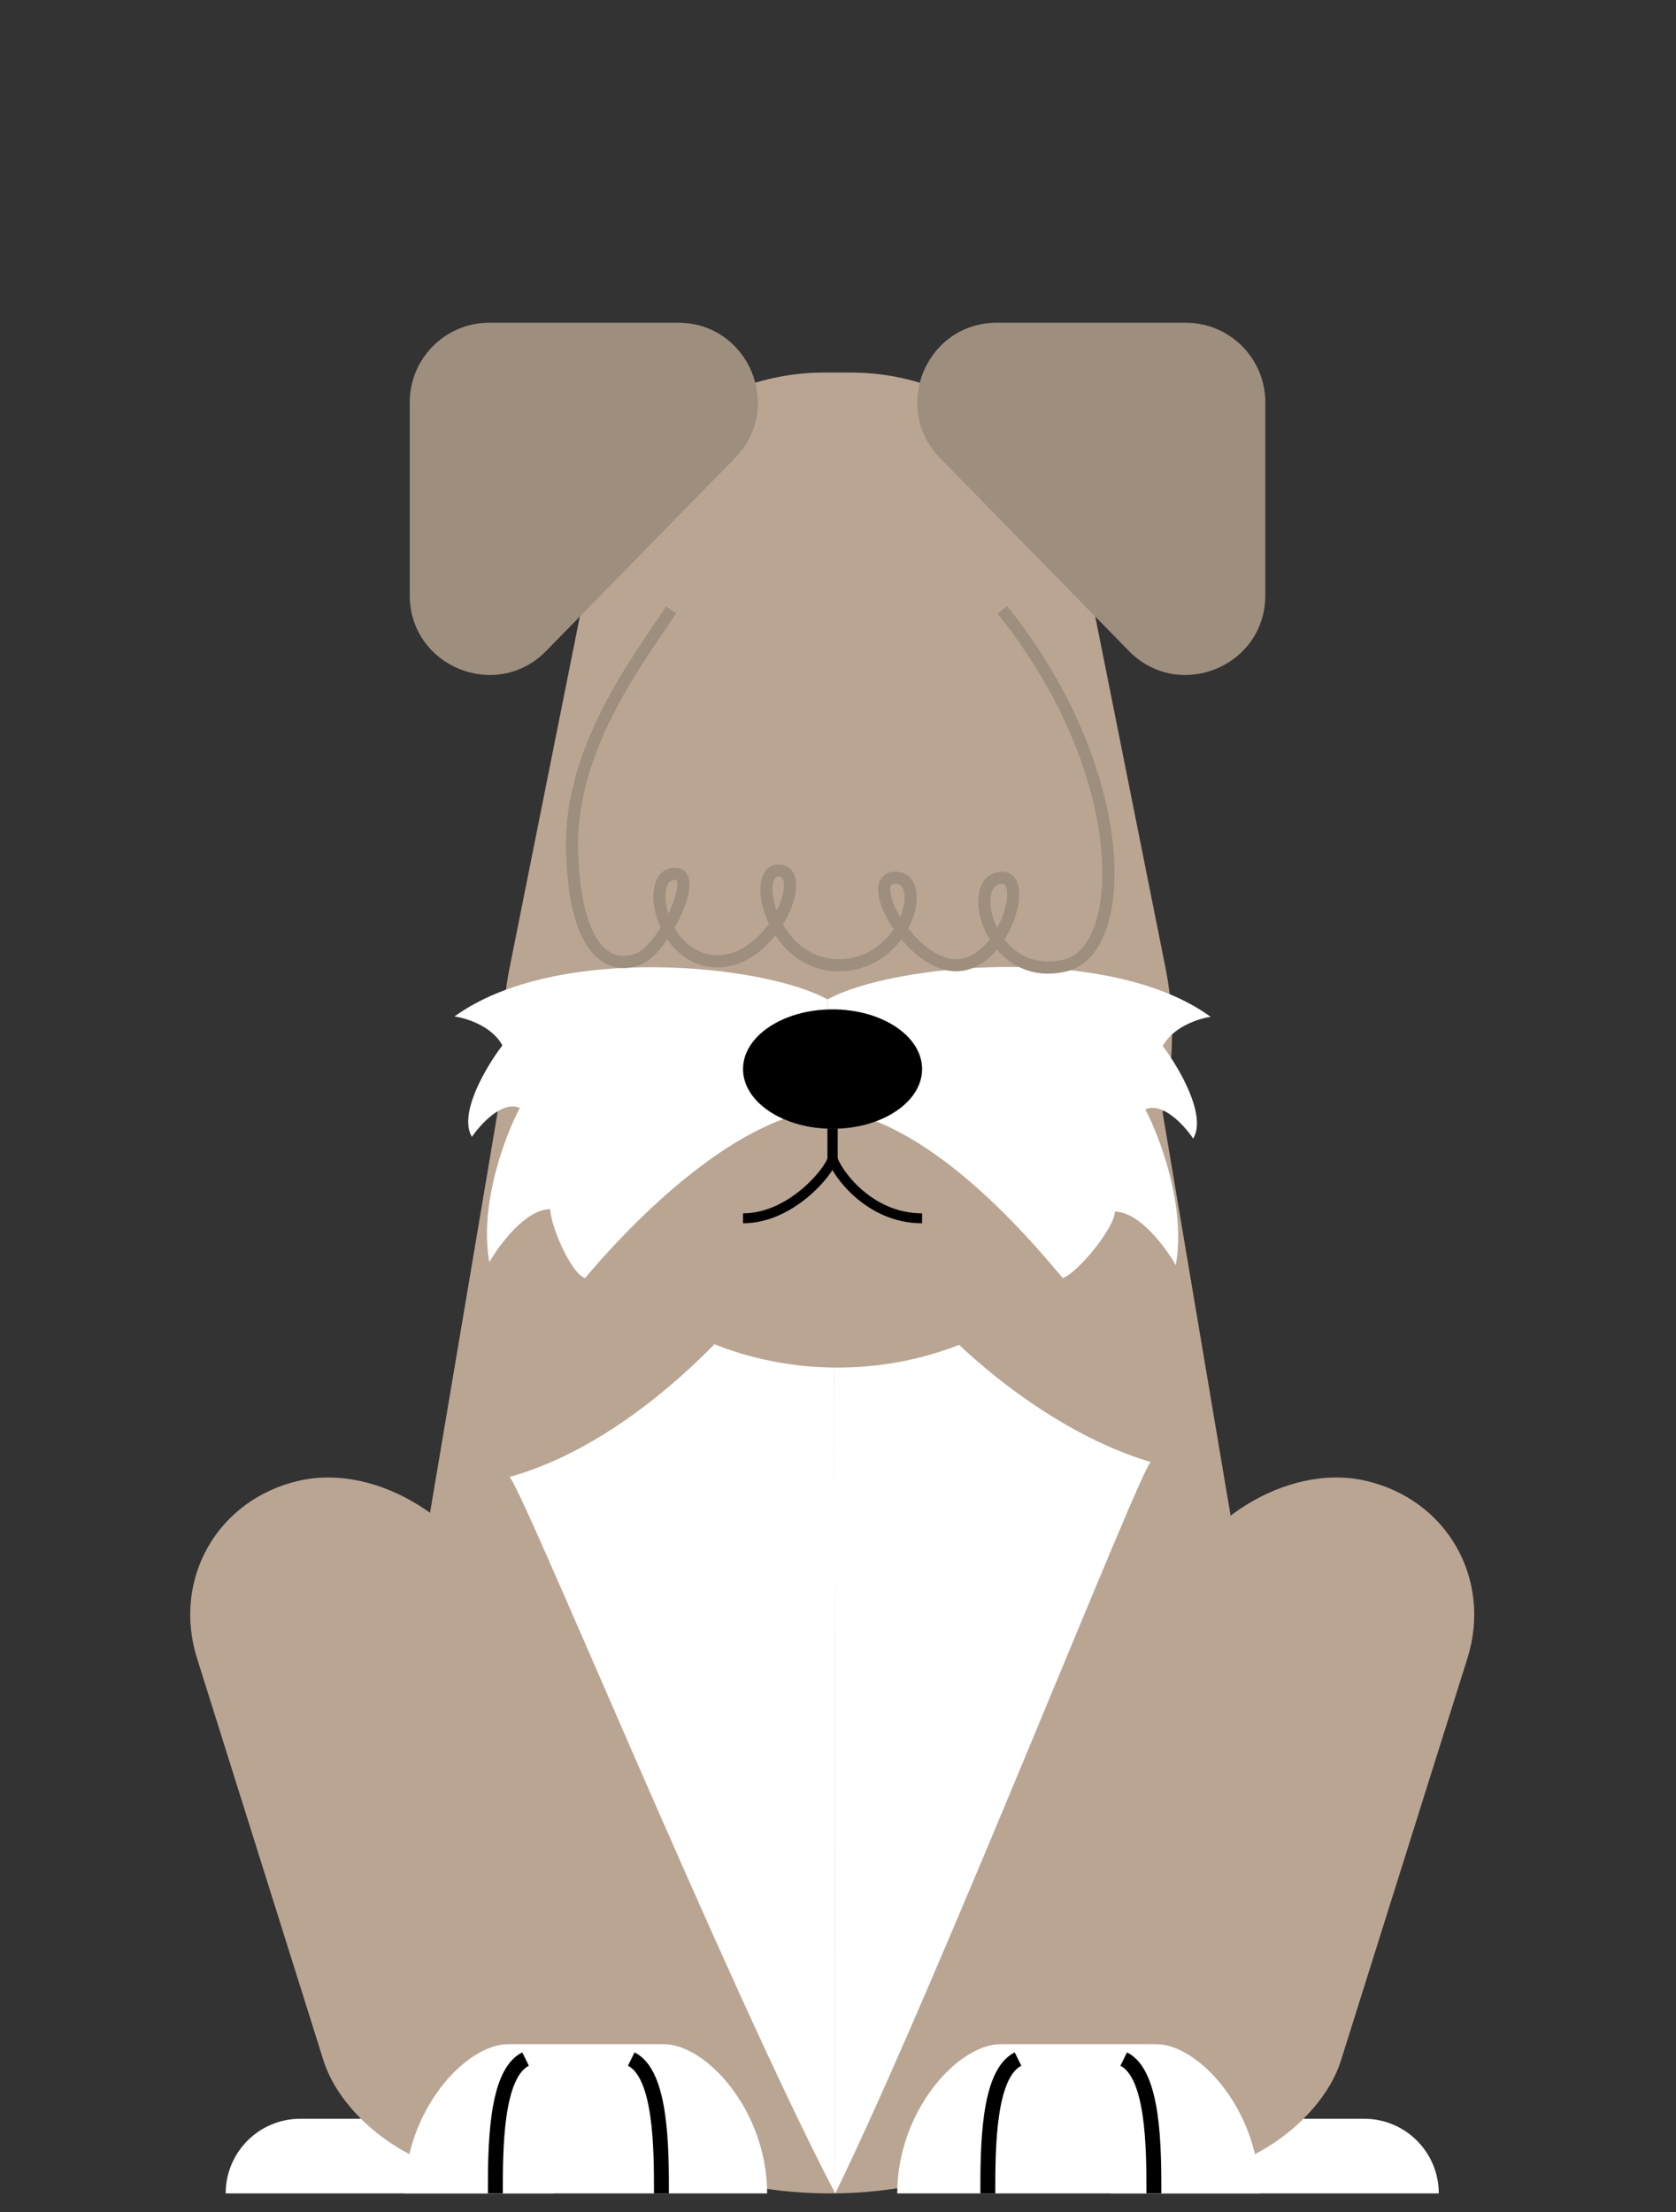 <svg width="244" height="322" viewBox="0 0 244 322" fill="none" xmlns="http://www.w3.org/2000/svg">
<rect x="0" y="0" width="244" height="322" fill="#333333" stroke="none"/>
<path d="M32.856 319.273C32.856 313.274 37.72 308.41 43.719 308.41H80.653V319.273H32.856V319.273Z" fill="white"/>
<rect width="43.936" height="105.325" rx="21.968" transform="matrix(0.975 -0.223 0.3 0.954 22.098 220.438)" fill="#B9A592"/>
<path d="M209.462 319.273C209.462 313.274 204.598 308.41 198.599 308.41H161.666V319.273H209.462V319.273Z" fill="white"/>
<rect width="43.936" height="105.325" rx="21.968" transform="matrix(-0.975 -0.223 -0.3 0.954 220.221 220.438)" fill="#B9A592"/>
<path d="M74.462 149.927C78.281 127.286 97.887 110.711 120.847 110.711V110.711C143.807 110.711 163.413 127.286 167.232 149.927L183.332 245.368C189.854 284.03 160.055 319.277 120.847 319.277V319.277C81.639 319.277 51.839 284.03 58.361 245.368L74.462 149.927Z" fill="#B9A592"/>
<path d="M74.137 214.998C93.993 209.505 113.479 188.108 121.468 171.547L121.599 319.281C105.8 289.112 75.247 214.654 74.137 214.998Z" fill="white"/>
<path d="M167.557 212.826C148.797 207.26 129.014 188.326 121.467 171.547L121.599 319.281C136.525 288.715 166.507 212.477 167.557 212.826Z" fill="white"/>
<path d="M96.609 297.551H74.001C67.758 297.551 58.929 307.278 58.929 319.276H111.682C111.682 307.278 102.853 297.551 96.609 297.551Z" fill="white"/>
<path d="M72.117 319.276C72.117 312.758 72.117 301.895 76.513 299.723" stroke="black" stroke-width="2.173"/>
<path d="M96.295 319.276C96.295 312.758 96.295 301.895 91.899 299.723" stroke="black" stroke-width="2.173"/>
<path d="M168.304 297.551H145.695C139.452 297.551 130.623 307.278 130.623 319.276H183.376C183.376 307.278 174.547 297.551 168.304 297.551Z" fill="white"/>
<path d="M143.812 319.276C143.812 312.758 143.812 301.895 148.208 299.723" stroke="black" stroke-width="2.173"/>
<path d="M167.989 319.276C167.989 312.758 167.989 301.895 163.593 299.723" stroke="black" stroke-width="2.173"/>
<path d="M169.669 140.836C175.694 170.961 152.653 199.066 121.932 199.066V199.066C91.211 199.066 68.17 170.961 74.195 140.836L85.927 82.173C89.177 65.925 103.444 54.229 120.013 54.229H123.851C140.421 54.229 154.687 65.925 157.937 82.173L169.669 140.836Z" fill="#B9A592"/>
<path d="M71.238 46.977H98.723C108.986 46.977 114.182 59.334 107.004 66.668L79.519 94.75C72.257 102.171 59.651 97.029 59.651 86.646V58.564C59.651 52.164 64.839 46.977 71.238 46.977Z" fill="#9D8E7E"/>
<path d="M172.624 46.977H145.139C134.876 46.977 129.68 59.334 136.858 66.668L164.343 94.75C171.606 102.171 184.211 97.029 184.211 86.646V58.564C184.211 52.164 179.023 46.977 172.624 46.977Z" fill="#9D8E7E"/>
<path d="M66.171 147.956C80.872 137.297 111.191 140.335 120.485 145.477V161.409C106.291 162.531 90.673 179.487 85.181 186.031C83.153 185.47 80.112 178.342 80.112 176.004C76.563 176.004 72.719 181.147 71.24 183.718C69.719 175.303 73.564 165.252 75.676 161.279C73.141 160.157 69.973 163.616 68.706 165.486C66.678 162.12 70.818 155.202 73.141 152.163C71.62 149.358 67.861 148.189 66.171 147.956Z" fill="white"/>
<path d="M176.248 148.014C161.547 137.239 129.779 140.278 120.486 145.477V161.482C134.68 162.616 149.212 179.415 154.703 186.031C156.731 185.464 162.307 178.73 162.307 176.367C165.856 176.367 169.7 181.565 171.179 184.164C172.7 175.658 168.855 165.498 166.743 161.482C169.278 160.347 172.446 163.844 173.713 165.735C175.741 162.332 171.601 155.338 169.278 152.267C170.799 149.431 174.558 148.25 176.248 148.014Z" fill="white"/>
<path d="M121.209 164.305V168.65C120.726 170.581 115.126 177.34 108.174 177.34" stroke="black" stroke-width="1.448"/>
<path d="M121.209 164.305V168.65C121.752 170.581 126.423 177.34 134.244 177.34" stroke="black" stroke-width="1.448"/>
<ellipse cx="121.209" cy="155.616" rx="13.035" ry="8.69" fill="black"/>
<path d="M97.714 88.769C93.136 95.716 82.885 108.899 83.278 123.717C83.768 142.239 91.404 140.814 93.856 139.078C97.237 136.684 101.69 127.19 98.269 127.19C93.617 127.19 96.272 140.308 104.846 139.924C112.694 139.572 117.927 126.721 113.274 126.721C109.35 126.721 112.29 140.503 122.1 140.503C131.91 140.503 135.242 127.769 130.35 127.769C125.458 127.769 132.508 140.503 139.18 140.503C146.034 140.503 149.854 127.769 145.93 127.769C140.209 127.769 144.08 143.315 155.2 140.503C164.356 138.188 164.895 112.435 145.93 88.769" stroke="#9D8E7E" stroke-width="1.765"/>
</svg>
